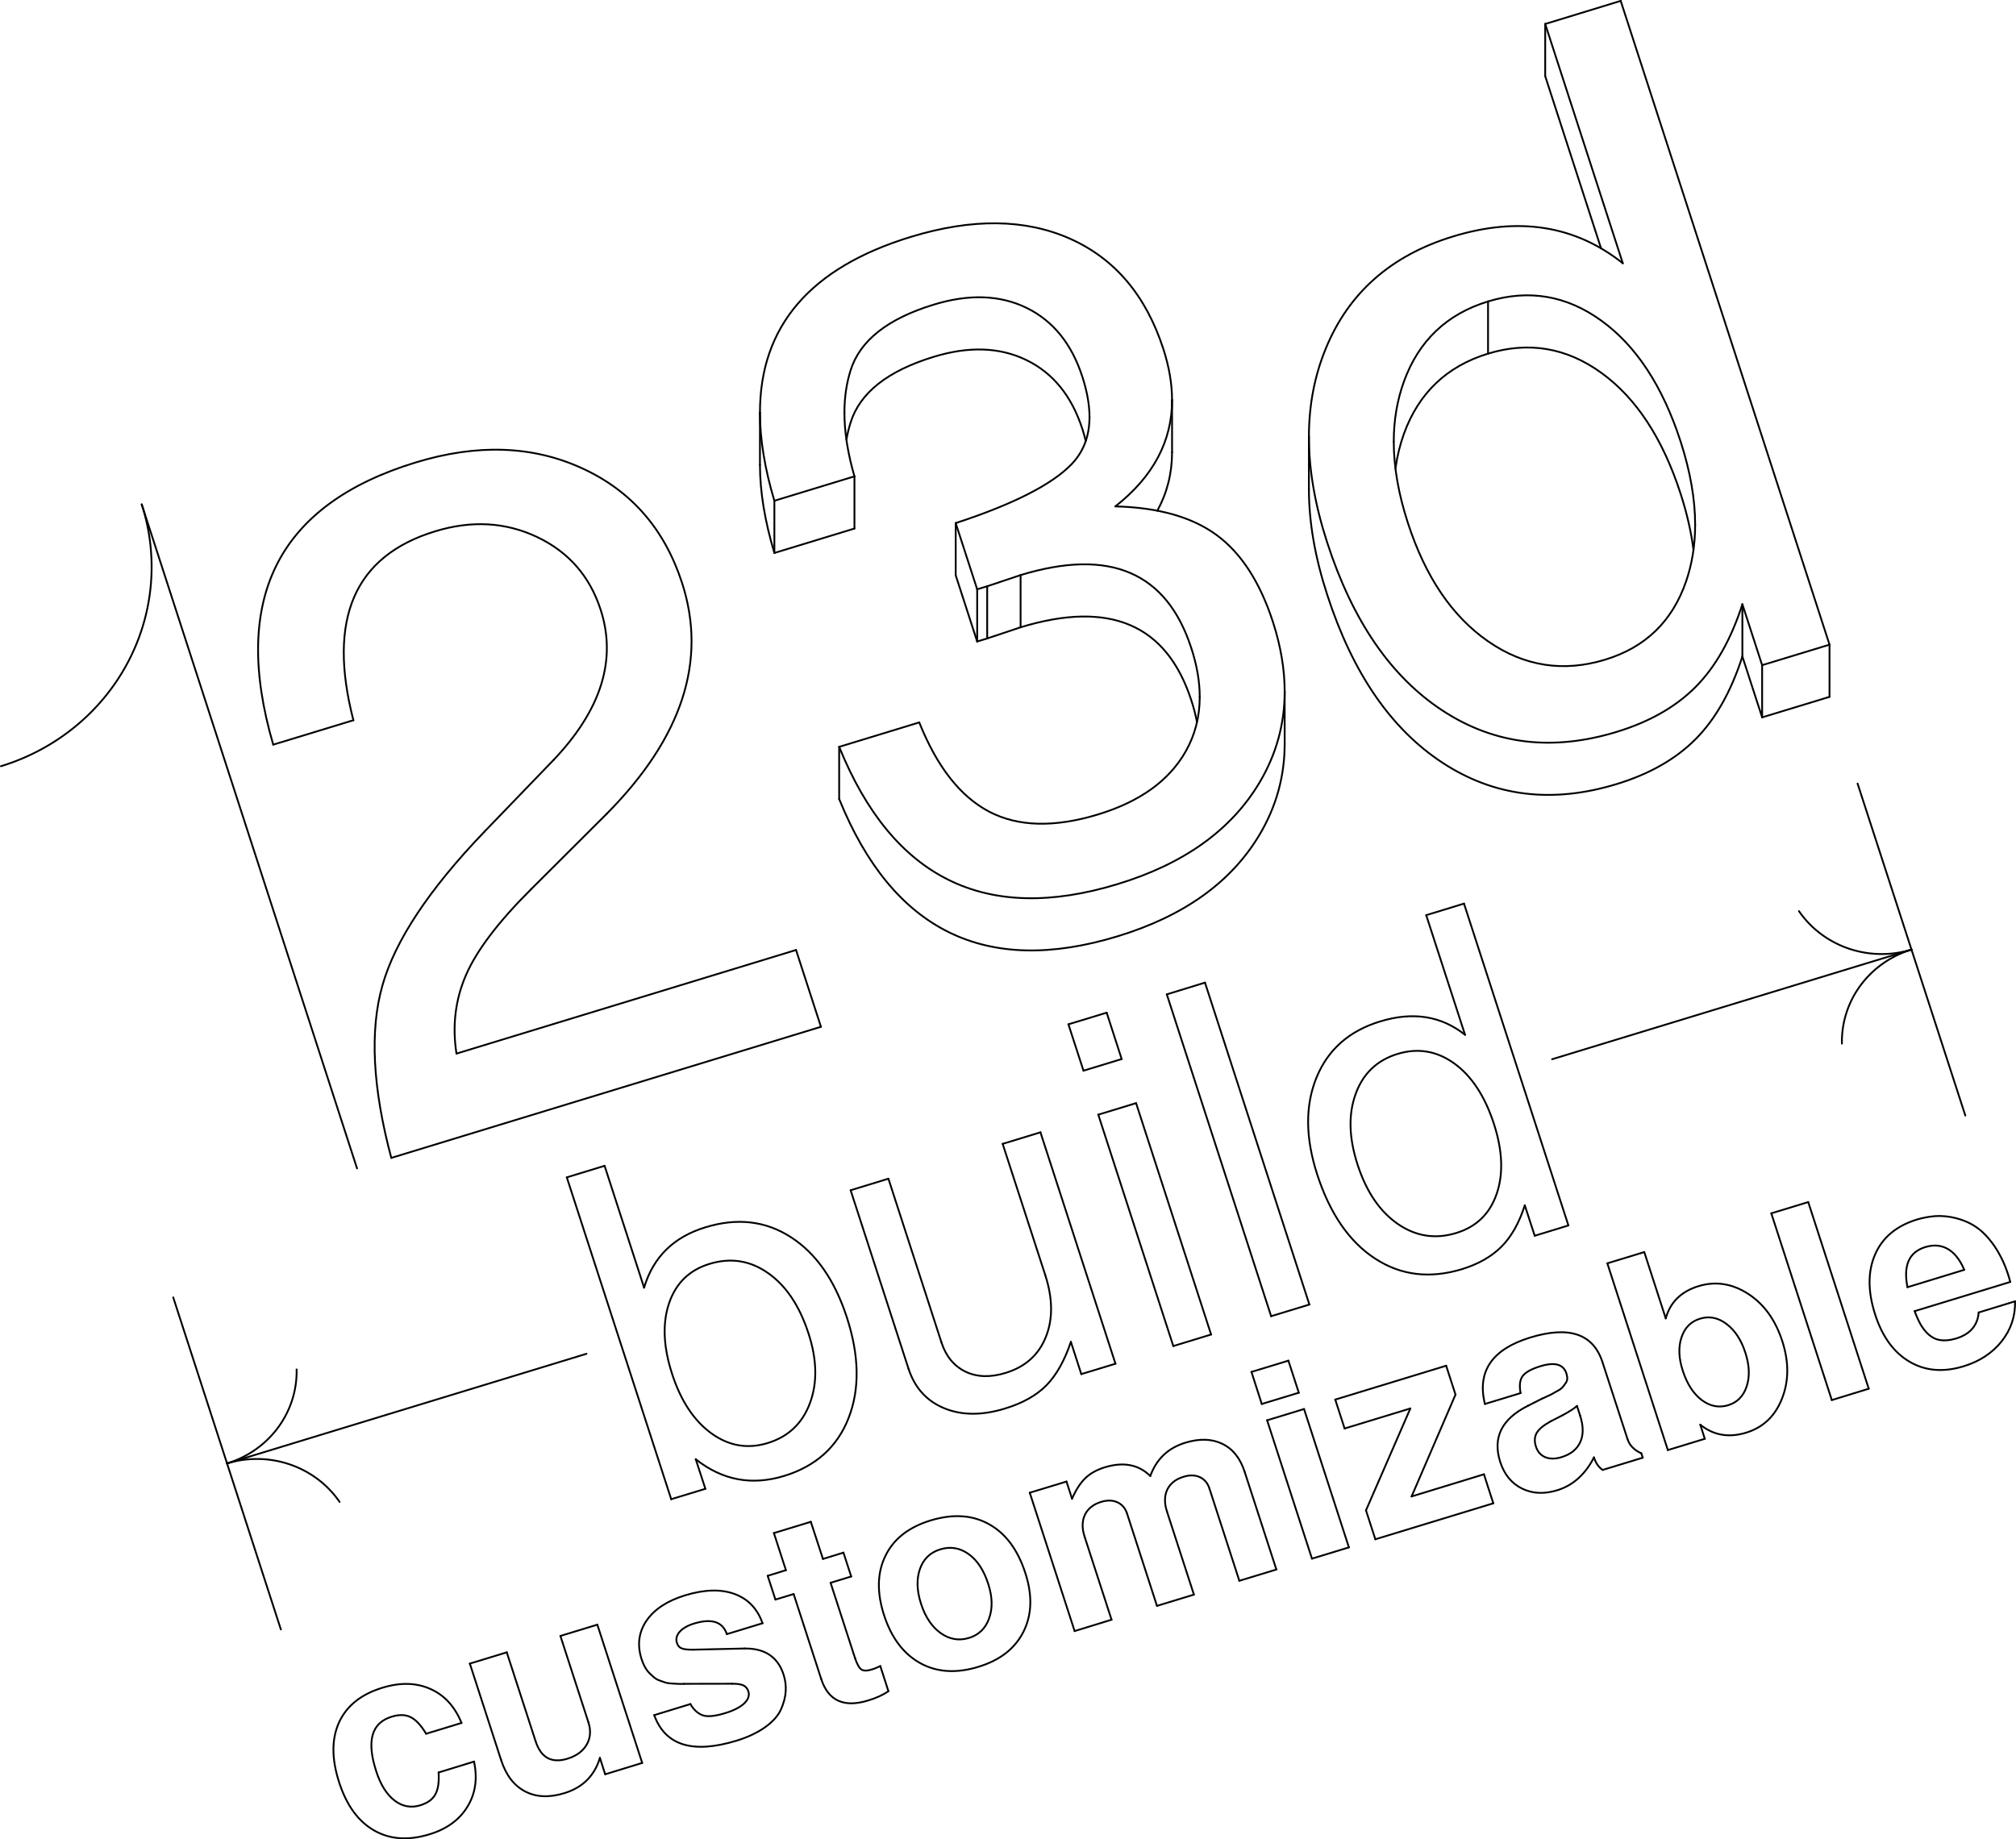 <?xml version='1.0' encoding='utf-8'?>
<svg width="100.09mm" height="91.336mm" viewBox="-14.129 -4.692 21.124 19.276" version="1.1" xmlns="http://www.w3.org/2000/svg">
  <g transform="scale(1,-1)" stroke-linecap="round">
    <g fill="none" stroke="rgb(0,0,0)" stroke-width="0.019">
      <line x1="-5.176" y1="-0.847" x2="-5.176" y2="-0.3" />
      <line x1="-4.115" y1="-1.337" x2="-4.115" y2="-0.79" />
      <path d="M -5.26,0.082 Q -5.244,0.177 -5.216,0.265 Q -5.069,0.732 -4.344,0.953 Q -3.791,1.122 -3.373,0.918 Q -2.956,0.715 -2.788,0.197 Q -2.767,0.132 -2.752,0.07" />
      <path d="M -5.176,-0.3 Q -5.281,0.062 -5.281,0.367" />
      <path d="M -5.281,0.367 Q -5.281,0.607 -5.216,0.812 Q -5.069,1.279 -4.344,1.5 Q -3.791,1.669 -3.373,1.466 Q -2.956,1.262 -2.788,0.744 Q -2.713,0.512 -2.713,0.322" />
      <path d="M -2.713,0.322 Q -2.713,0.02 -2.904,-0.176 Q -3.215,-0.495 -4.115,-0.79" />
      <line x1="-6.015" y1="-1.103" x2="-6.015" y2="-0.556" />
      <line x1="-5.176" y1="-0.847" x2="-6.015" y2="-1.103" />
      <line x1="-5.176" y1="-0.3" x2="-6.015" y2="-0.556" />
      <path d="M -2.002,-0.66 Q -1.848,-0.378 -1.848,-0.048" />
      <path d="M -6.166,-0.18 Q -6.166,-0.599 -6.015,-1.103" />
      <path d="M -2.442,-0.615 Q -1.848,-0.148 -1.848,0.499" />
      <path d="M -1.848,0.499 Q -1.848,0.753 -1.939,1.034 Q -2.212,1.876 -2.916,2.19 Q -3.621,2.504 -4.584,2.21 Q -6.166,1.727 -6.166,0.368" />
      <path d="M -6.166,0.368 Q -6.166,-0.052 -6.015,-0.556" />
      <line x1="-5.336" y1="-3.682" x2="-5.336" y2="-3.135" />
      <path d="M -5.336,-3.682 Q -4.496,-5.755 -2.417,-5.12 Q -1.377,-4.803 -0.932,-4.057 Q -0.668,-3.614 -0.668,-3.103" />
      <path d="M -5.336,-3.135 Q -4.496,-5.208 -2.417,-4.573 Q -1.377,-4.256 -0.932,-3.51 Q -0.668,-3.066 -0.668,-2.556" />
      <path d="M -0.668,-2.556 Q -0.668,-2.208 -0.79,-1.829 Q -0.994,-1.2 -1.38,-0.916 Q -1.766,-0.632 -2.442,-0.615" />
      <line x1="-5.336" y1="-3.135" x2="-4.497" y2="-2.879" />
      <line x1="-3.435" y1="-1.882" x2="-3.435" y2="-1.335" />
      <path d="M -3.435,-1.882 Q -2.033,-1.454 -1.646,-2.648 Q -1.608,-2.764 -1.587,-2.875" />
      <path d="M -3.435,-1.335 Q -2.033,-0.907 -1.646,-2.101 Q -1.558,-2.371 -1.558,-2.612" />
      <path d="M -1.558,-2.612 Q -1.558,-2.922 -1.704,-3.181 Q -1.964,-3.642 -2.622,-3.843 Q -3.309,-4.052 -3.763,-3.815 Q -4.218,-3.577 -4.497,-2.879" />
      <line x1="-3.785" y1="-1.999" x2="-3.785" y2="-1.452" />
      <line x1="-3.435" y1="-1.882" x2="-3.785" y2="-1.999" />
      <line x1="-3.435" y1="-1.335" x2="-3.785" y2="-1.452" />
      <line x1="-3.89" y1="-2.031" x2="-3.89" y2="-1.484" />
      <line x1="-3.785" y1="-1.999" x2="-3.89" y2="-2.031" />
      <line x1="-3.785" y1="-1.452" x2="-3.89" y2="-1.484" />
      <line x1="-3.89" y1="-2.031" x2="-4.115" y2="-1.337" />
      <line x1="-3.89" y1="-1.484" x2="-4.115" y2="-0.79" />
      <line x1="2.062" y1="3.894" x2="2.062" y2="4.441" />
      <line x1="2.062" y1="4.441" x2="2.853" y2="4.683" />
      <line x1="5.041" y1="-2.611" x2="5.041" y2="-2.064" />
      <line x1="2.853" y1="4.683" x2="5.041" y2="-2.064" />
      <line x1="4.335" y1="-2.826" x2="4.335" y2="-2.279" />
      <line x1="5.041" y1="-2.611" x2="4.335" y2="-2.826" />
      <line x1="5.041" y1="-2.064" x2="4.335" y2="-2.279" />
      <line x1="4.128" y1="-2.188" x2="4.128" y2="-1.641" />
      <line x1="4.335" y1="-2.826" x2="4.128" y2="-2.188" />
      <line x1="4.335" y1="-2.279" x2="4.128" y2="-1.641" />
      <path d="M -0.414,-0.435 Q -0.414,-0.952 -0.222,-1.542 Q 0.177,-2.773 0.988,-3.303 Q 1.8,-3.834 2.811,-3.525 Q 3.326,-3.368 3.638,-3.054 Q 3.95,-2.74 4.128,-2.188" />
      <path d="M 2.875,1.933 Q 2.126,2.529 1.096,2.214 Q 0.123,1.917 -0.237,1.04 Q -0.414,0.61 -0.414,0.113" />
      <path d="M -0.414,0.113 Q -0.414,-0.405 -0.222,-0.995 Q 0.177,-2.226 0.988,-2.756 Q 1.8,-3.287 2.811,-2.978 Q 3.326,-2.821 3.638,-2.507 Q 3.95,-2.193 4.128,-1.641" />
      <line x1="2.647" y1="2.09" x2="2.062" y2="3.894" />
      <line x1="2.875" y1="1.933" x2="2.062" y2="4.441" />
      <path d="M 1.463,0.986 Q 2.103,1.181 2.651,0.784 Q 3.199,0.387 3.481,-0.483 Q 3.581,-0.793 3.616,-1.074" />
      <path d="M 0.493,-0.218 Q 0.519,-0.028 0.582,0.147 Q 0.815,0.788 1.463,0.986" />
      <path d="M 1.463,1.533 Q 2.103,1.728 2.651,1.331 Q 3.199,0.934 3.481,0.064 Q 3.633,-0.406 3.633,-0.808" />
      <path d="M 3.633,-0.808 Q 3.633,-1.127 3.537,-1.404 Q 3.321,-2.029 2.691,-2.221 Q 2.033,-2.422 1.466,-2.031 Q 0.899,-1.639 0.623,-0.788 Q 0.475,-0.333 0.475,0.063" />
      <path d="M 0.475,0.063 Q 0.475,0.4 0.582,0.695 Q 0.815,1.335 1.463,1.533" />
      <line x1="-10.426" y1="-2.856" x2="-11.266" y2="-3.112" />
      <path d="M -7.771,-3.836 Q -6.586,-2.64 -6.982,-1.418 Q -7.258,-0.567 -8.033,-0.214 Q -8.808,0.14 -9.772,-0.154 Q -11.937,-0.815 -11.266,-3.112" />
      <line x1="-7.771" y1="-3.836" x2="-8.563" y2="-4.626" />
      <path d="M -9.346,-6.35 Q -9.414,-5.913 -9.246,-5.526 Q -9.078,-5.139 -8.563,-4.626" />
      <line x1="-9.346" y1="-6.35" x2="-5.788" y2="-5.264" />
      <line x1="-5.788" y1="-5.264" x2="-5.527" y2="-6.069" />
      <line x1="-5.527" y1="-6.069" x2="-10.029" y2="-7.443" />
      <path d="M -9.052,-4.023 Q -9.922,-4.929 -10.122,-5.636 Q -10.323,-6.343 -10.029,-7.443" />
      <line x1="-9.052" y1="-4.023" x2="-8.33" y2="-3.274" />
      <path d="M -10.426,-2.856 Q -10.838,-1.263 -9.569,-0.876 Q -8.997,-0.701 -8.501,-0.936 Q -8.006,-1.171 -7.835,-1.699 Q -7.58,-2.486 -8.33,-3.274" />
      <line x1="-1.903" y1="-5.729" x2="-1.503" y2="-5.606" />
      <line x1="-1.503" y1="-5.606" x2="-0.409" y2="-8.98" />
      <line x1="-0.409" y1="-8.98" x2="-0.81" y2="-9.102" />
      <line x1="-0.81" y1="-9.102" x2="-1.903" y2="-5.729" />
      <line x1="0.815" y1="-4.899" x2="1.211" y2="-4.778" />
      <line x1="1.211" y1="-4.778" x2="2.305" y2="-8.151" />
      <line x1="2.305" y1="-8.151" x2="1.952" y2="-8.259" />
      <line x1="1.952" y1="-8.259" x2="1.848" y2="-7.94" />
      <path d="M 1.222,-6.153 Q 0.847,-5.855 0.332,-6.013 Q -0.154,-6.161 -0.334,-6.6 Q -0.514,-7.039 -0.327,-7.617 Q -0.127,-8.233 0.279,-8.498 Q 0.684,-8.763 1.19,-8.609 Q 1.447,-8.53 1.604,-8.373 Q 1.76,-8.216 1.848,-7.94" />
      <line x1="1.222" y1="-6.153" x2="0.815" y2="-4.899" />
      <path d="M 0.516,-6.353 Q 0.836,-6.256 1.11,-6.454 Q 1.384,-6.653 1.525,-7.088 Q 1.661,-7.509 1.553,-7.821 Q 1.445,-8.134 1.13,-8.23 Q 0.801,-8.331 0.517,-8.135 Q 0.234,-7.939 0.096,-7.514 Q -0.041,-7.093 0.076,-6.772 Q 0.192,-6.452 0.516,-6.353" />
      <line x1="-7.096" y1="-11.02" x2="-8.19" y2="-7.647" />
      <line x1="-8.19" y1="-7.647" x2="-7.794" y2="-7.526" />
      <line x1="-7.794" y1="-7.526" x2="-7.38" y2="-8.803" />
      <path d="M -6.839,-10.601 Q -6.422,-10.932 -5.912,-10.776 Q -5.416,-10.624 -5.238,-10.171 Q -5.06,-9.718 -5.255,-9.116 Q -5.446,-8.528 -5.843,-8.273 Q -6.24,-8.018 -6.736,-8.17 Q -7.237,-8.322 -7.38,-8.803" />
      <line x1="-6.839" y1="-10.601" x2="-6.738" y2="-10.911" />
      <line x1="-6.738" y1="-10.911" x2="-7.096" y2="-11.02" />
      <path d="M -6.695,-8.554 Q -6.362,-8.452 -6.08,-8.651 Q -5.798,-8.849 -5.657,-9.284 Q -5.523,-9.696 -5.643,-10.015 Q -5.762,-10.333 -6.086,-10.432 Q -6.401,-10.528 -6.675,-10.33 Q -6.949,-10.131 -7.087,-9.706 Q -7.225,-9.28 -7.118,-8.965 Q -7.01,-8.65 -6.695,-8.554" />
      <line x1="-3.227" y1="-7.175" x2="-2.441" y2="-9.6" />
      <line x1="-2.441" y1="-9.6" x2="-2.799" y2="-9.709" />
      <line x1="-2.799" y1="-9.709" x2="-2.908" y2="-9.371" />
      <path d="M -4.61,-9.651 Q -4.512,-9.952 -4.237,-10.066 Q -3.961,-10.181 -3.599,-10.07 Q -3.322,-9.986 -3.164,-9.826 Q -3.007,-9.665 -2.908,-9.371" />
      <line x1="-4.61" y1="-9.651" x2="-5.216" y2="-7.782" />
      <line x1="-5.216" y1="-7.782" x2="-4.82" y2="-7.661" />
      <line x1="-4.82" y1="-7.661" x2="-4.264" y2="-9.378" />
      <path d="M -3.177,-8.67 Q -3.057,-9.04 -3.171,-9.321 Q -3.284,-9.603 -3.594,-9.697 Q -3.832,-9.77 -4.013,-9.683 Q -4.193,-9.595 -4.264,-9.378" />
      <line x1="-3.177" y1="-8.67" x2="-3.623" y2="-7.296" />
      <line x1="-3.623" y1="-7.296" x2="-3.227" y2="-7.175" />
      <line x1="-2.934" y1="-6.043" x2="-2.533" y2="-5.921" />
      <line x1="-2.533" y1="-5.921" x2="-2.376" y2="-6.407" />
      <line x1="-2.376" y1="-6.407" x2="-2.776" y2="-6.529" />
      <line x1="-2.776" y1="-6.529" x2="-2.934" y2="-6.043" />
      <line x1="-2.621" y1="-6.99" x2="-2.225" y2="-6.869" />
      <line x1="-2.225" y1="-6.869" x2="-1.439" y2="-9.294" />
      <line x1="-1.439" y1="-9.294" x2="-1.835" y2="-9.415" />
      <line x1="-1.835" y1="-9.415" x2="-2.621" y2="-6.99" />
      <path d="M 6.935,-8.743 C 6.896,-8.593 6.836,-8.464 6.766,-8.363 C 6.705,-8.276 6.642,-8.211 6.576,-8.167 C 6.448,-8.079 6.28,-8.045 6.152,-8.053 C 6.086,-8.058 6.021,-8.07 5.957,-8.089 C 5.743,-8.155 5.597,-8.276 5.519,-8.454 C 5.441,-8.633 5.441,-8.843 5.52,-9.087 C 5.595,-9.319 5.716,-9.484 5.881,-9.58 C 6.045,-9.676 6.234,-9.692 6.446,-9.627 C 6.614,-9.576 6.747,-9.488 6.845,-9.365 C 6.942,-9.242 6.989,-9.102 6.985,-8.946" />
      <line x1="6.935" y1="-8.743" x2="5.933" y2="-9.049" />
      <path d="M 6.604,-9.063 C 6.593,-9.2 6.514,-9.291 6.367,-9.336 C 6.304,-9.355 6.249,-9.36 6.2,-9.352 C 6.104,-9.339 6.038,-9.261 5.995,-9.188 C 5.974,-9.15 5.953,-9.104 5.933,-9.049" />
      <line x1="6.604" y1="-9.063" x2="6.985" y2="-8.946" />
      <line x1="5.858" y1="-8.798" x2="6.453" y2="-8.616" />
      <path d="M 5.858,-8.798 C 5.812,-8.57 5.875,-8.43 6.044,-8.378 C 6.224,-8.322 6.367,-8.412 6.453,-8.616" />
      <path d="M -9.533,-13.884 C -9.522,-14.087 -9.572,-14.179 -9.725,-14.228 C -9.823,-14.258 -9.913,-14.241 -9.995,-14.178 C -10.077,-14.115 -10.142,-14.012 -10.187,-13.871 C -10.29,-13.554 -10.236,-13.364 -10.026,-13.3 C -9.947,-13.275 -9.88,-13.277 -9.825,-13.305 C -9.771,-13.332 -9.717,-13.39 -9.664,-13.478" />
      <line x1="-9.533" y1="-13.884" x2="-9.162" y2="-13.77" />
      <path d="M -9.293,-13.365 Q -9.399,-13.105 -9.621,-13.008 Q -9.842,-12.91 -10.122,-12.996 Q -10.456,-13.098 -10.576,-13.358 Q -10.695,-13.619 -10.575,-13.989 Q -10.458,-14.349 -10.21,-14.491 Q -9.961,-14.634 -9.629,-14.532 Q -9.358,-14.45 -9.232,-14.244 Q -9.105,-14.039 -9.162,-13.77" />
      <line x1="-9.293" y1="-13.365" x2="-9.664" y2="-13.478" />
      <line x1="-7.87" y1="-12.335" x2="-7.4" y2="-13.784" />
      <line x1="-7.4" y1="-13.784" x2="-7.788" y2="-13.903" />
      <line x1="-7.788" y1="-13.903" x2="-7.843" y2="-13.731" />
      <path d="M -8.879,-13.752 Q -8.802,-13.991 -8.628,-14.082 Q -8.454,-14.174 -8.216,-14.101 Q -7.928,-14.013 -7.843,-13.731" />
      <line x1="-8.879" y1="-13.752" x2="-9.206" y2="-12.743" />
      <line x1="-9.206" y1="-12.743" x2="-8.819" y2="-12.625" />
      <line x1="-8.819" y1="-12.625" x2="-8.517" y2="-13.556" />
      <path d="M -7.963,-13.36 Q -7.922,-13.489 -7.982,-13.593 Q -8.043,-13.697 -8.184,-13.74 Q -8.433,-13.816 -8.517,-13.556" />
      <line x1="-7.963" y1="-13.36" x2="-8.257" y2="-12.453" />
      <line x1="-8.257" y1="-12.453" x2="-7.87" y2="-12.335" />
      <line x1="-7.274" y1="-13.283" x2="-6.895" y2="-13.167" />
      <path d="M -6.457,-12.954 C -6.35,-12.954 -6.309,-12.974 -6.288,-13.032 C -6.258,-13.12 -6.351,-13.208 -6.53,-13.262 C -6.641,-13.296 -6.721,-13.303 -6.771,-13.283 C -6.821,-13.263 -6.862,-13.224 -6.895,-13.167" />
      <line x1="-6.457" y1="-12.954" x2="-6.964" y2="-12.955" />
      <path d="M -6.139,-12.32 C -6.193,-12.167 -6.291,-12.065 -6.433,-12.013 C -6.576,-11.961 -6.747,-11.966 -6.949,-12.027 C -7.138,-12.085 -7.274,-12.174 -7.356,-12.295 C -7.437,-12.415 -7.454,-12.549 -7.406,-12.698 C -7.386,-12.76 -7.358,-12.809 -7.322,-12.845 C -7.285,-12.879 -7.262,-12.906 -7.215,-12.921 C -7.192,-12.929 -7.173,-12.936 -7.159,-12.941 C -7.144,-12.946 -7.124,-12.949 -7.099,-12.951 C -7.074,-12.952 -7.057,-12.953 -7.048,-12.954 C -7.038,-12.955 -7.022,-12.956 -7,-12.956 C -6.978,-12.956 -6.966,-12.956 -6.964,-12.955" />
      <line x1="-6.139" y1="-12.32" x2="-6.513" y2="-12.434" />
      <path d="M -6.864,-12.597 C -6.923,-12.598 -6.964,-12.593 -6.987,-12.583 C -7.011,-12.574 -7.027,-12.555 -7.036,-12.526 C -7.064,-12.445 -6.99,-12.363 -6.856,-12.323 C -6.671,-12.267 -6.557,-12.304 -6.513,-12.434" />
      <line x1="-6.864" y1="-12.597" x2="-6.33" y2="-12.585" />
      <path d="M -7.274,-13.283 C -7.159,-13.601 -6.871,-13.691 -6.412,-13.551 C -6.166,-13.477 -5.999,-13.348 -5.944,-13.219 C -5.886,-13.087 -5.883,-12.972 -5.918,-12.86 C -5.979,-12.672 -6.117,-12.581 -6.33,-12.585" />
      <line x1="-5.506" y1="-11.646" x2="-5.291" y2="-11.58" />
      <line x1="-5.291" y1="-11.58" x2="-5.21" y2="-11.83" />
      <line x1="-5.21" y1="-11.83" x2="-5.426" y2="-11.896" />
      <line x1="-5.426" y1="-11.896" x2="-5.17" y2="-12.685" />
      <path d="M -4.905,-12.769 Q -4.961,-12.795 -4.991,-12.804 Q -5.069,-12.828 -5.103,-12.805 Q -5.138,-12.781 -5.17,-12.685" />
      <line x1="-4.905" y1="-12.769" x2="-4.82" y2="-13.032" />
      <path d="M -5.524,-12.905 Q -5.413,-13.246 -5.034,-13.13 Q -4.904,-13.091 -4.82,-13.032" />
      <line x1="-5.524" y1="-12.905" x2="-5.813" y2="-12.014" />
      <line x1="-5.813" y1="-12.014" x2="-6.004" y2="-12.072" />
      <line x1="-6.004" y1="-12.072" x2="-6.085" y2="-11.823" />
      <line x1="-6.085" y1="-11.823" x2="-5.894" y2="-11.764" />
      <line x1="-5.894" y1="-11.764" x2="-6.02" y2="-11.375" />
      <line x1="-6.02" y1="-11.375" x2="-5.633" y2="-11.257" />
      <line x1="-5.633" y1="-11.257" x2="-5.506" y2="-11.646" />
      <path d="M -4.379,-11.243 Q -4.722,-11.348 -4.851,-11.613 Q -4.981,-11.878 -4.866,-12.235 Q -4.75,-12.592 -4.487,-12.738 Q -4.224,-12.883 -3.878,-12.777 Q -3.538,-12.674 -3.405,-12.409 Q -3.272,-12.144 -3.385,-11.795 Q -3.504,-11.427 -3.766,-11.282 Q -4.027,-11.136 -4.379,-11.243" />
      <path d="M -4.277,-11.546 Q -4.117,-11.497 -3.98,-11.595 Q -3.843,-11.693 -3.774,-11.908 Q -3.708,-12.112 -3.765,-12.269 Q -3.821,-12.427 -3.976,-12.474 Q -4.134,-12.522 -4.273,-12.423 Q -4.411,-12.324 -4.478,-12.117 Q -4.545,-11.91 -4.49,-11.752 Q -4.435,-11.594 -4.277,-11.546" />
      <line x1="-2.869" y1="-12.402" x2="-3.339" y2="-10.952" />
      <line x1="-3.339" y1="-10.952" x2="-2.954" y2="-10.835" />
      <line x1="-2.954" y1="-10.835" x2="-2.896" y2="-11.015" />
      <path d="M -2.076,-10.777 Q -2.26,-10.596 -2.553,-10.686 Q -2.68,-10.725 -2.757,-10.8 Q -2.835,-10.875 -2.896,-11.015" />
      <path d="M -1.088,-10.731 Q -1.157,-10.519 -1.321,-10.44 Q -1.485,-10.36 -1.709,-10.428 Q -1.98,-10.511 -2.076,-10.777" />
      <line x1="-1.088" y1="-10.731" x2="-0.755" y2="-11.757" />
      <line x1="-0.755" y1="-11.757" x2="-1.143" y2="-11.875" />
      <line x1="-1.143" y1="-11.875" x2="-1.456" y2="-10.909" />
      <path d="M -1.901,-11.15 C -1.96,-10.974 -1.892,-10.833 -1.727,-10.785 C -1.6,-10.744 -1.491,-10.795 -1.456,-10.909" />
      <line x1="-1.901" y1="-11.15" x2="-1.619" y2="-12.02" />
      <line x1="-1.619" y1="-12.02" x2="-2.006" y2="-12.138" />
      <line x1="-2.006" y1="-12.138" x2="-2.319" y2="-11.172" />
      <path d="M -2.764,-11.414 C -2.823,-11.237 -2.755,-11.097 -2.59,-11.048 C -2.463,-11.008 -2.354,-11.059 -2.319,-11.172" />
      <line x1="-2.764" y1="-11.414" x2="-2.482" y2="-12.283" />
      <line x1="-2.482" y1="-12.283" x2="-2.869" y2="-12.402" />
      <line x1="-1.016" y1="-9.686" x2="-0.629" y2="-9.568" />
      <line x1="-0.629" y1="-9.568" x2="-0.52" y2="-9.904" />
      <line x1="-0.52" y1="-9.904" x2="-0.908" y2="-10.022" />
      <line x1="-0.908" y1="-10.022" x2="-1.016" y2="-9.686" />
      <line x1="-0.852" y1="-10.193" x2="-0.465" y2="-10.075" />
      <line x1="-0.465" y1="-10.075" x2="0.005" y2="-11.525" />
      <line x1="0.005" y1="-11.525" x2="-0.382" y2="-11.643" />
      <line x1="-0.382" y1="-11.643" x2="-0.852" y2="-10.193" />
      <line x1="-0.138" y1="-9.976" x2="1.024" y2="-9.621" />
      <line x1="1.024" y1="-9.621" x2="1.122" y2="-9.924" />
      <line x1="1.122" y1="-9.924" x2="0.662" y2="-10.991" />
      <line x1="0.662" y1="-10.991" x2="1.42" y2="-10.759" />
      <line x1="1.42" y1="-10.759" x2="1.518" y2="-11.063" />
      <line x1="1.518" y1="-11.063" x2="0.282" y2="-11.44" />
      <line x1="0.282" y1="-11.44" x2="0.184" y2="-11.137" />
      <line x1="0.184" y1="-11.137" x2="0.649" y2="-10.069" />
      <line x1="0.649" y1="-10.069" x2="-0.04" y2="-10.279" />
      <line x1="-0.04" y1="-10.279" x2="-0.138" y2="-9.976" />
      <path d="M 1.883,-10.04 Q 1.467,-10.247 1.591,-10.631 Q 1.655,-10.827 1.818,-10.908 Q 1.981,-10.989 2.186,-10.927 Q 2.435,-10.851 2.573,-10.582" />
      <line x1="1.883" y1="-10.04" x2="2.029" y2="-9.966" />
      <path d="M 1.804,-9.908 C 1.789,-9.83 1.796,-9.771 1.825,-9.73 C 1.855,-9.69 1.917,-9.655 2.013,-9.626 C 2.163,-9.58 2.253,-9.606 2.284,-9.702 C 2.296,-9.742 2.299,-9.774 2.274,-9.807 C 2.247,-9.841 2.246,-9.855 2.193,-9.884 C 2.168,-9.897 2.151,-9.907 2.143,-9.912 C 2.134,-9.918 2.114,-9.928 2.082,-9.942 C 2.051,-9.957 2.033,-9.965 2.029,-9.966" />
      <line x1="1.804" y1="-9.908" x2="1.43" y2="-10.022" />
      <path d="M 2.662,-9.584 Q 2.518,-9.139 1.907,-9.325 Q 1.304,-9.509 1.43,-10.022" />
      <line x1="2.662" y1="-9.584" x2="2.924" y2="-10.389" />
      <path d="M 2.924,-10.389 Q 2.956,-10.489 3.069,-10.539" />
      <line x1="3.069" y1="-10.539" x2="3.084" y2="-10.585" />
      <line x1="3.084" y1="-10.585" x2="2.664" y2="-10.713" />
      <path d="M 2.664,-10.713 Q 2.602,-10.673 2.573,-10.582" />
      <line x1="2.428" y1="-10.145" x2="2.395" y2="-10.043" />
      <path d="M 2.395,-10.043 Q 2.35,-10.083 2.246,-10.139" />
      <line x1="2.246" y1="-10.139" x2="2.121" y2="-10.203" />
      <path d="M 2.428,-10.145 Q 2.481,-10.309 2.429,-10.422 Q 2.378,-10.535 2.231,-10.58 Q 2.135,-10.609 2.063,-10.58 Q 1.991,-10.55 1.965,-10.469 Q 1.938,-10.386 1.973,-10.325 Q 2.008,-10.265 2.121,-10.203" />
      <path d="M 3.687,-10.239 Q 3.893,-10.406 4.167,-10.323 Q 4.435,-10.241 4.543,-9.966 Q 4.652,-9.691 4.546,-9.363 Q 4.437,-9.028 4.187,-8.867 Q 3.937,-8.706 3.669,-8.787 Q 3.395,-8.871 3.325,-9.125" />
      <line x1="3.687" y1="-10.239" x2="3.734" y2="-10.387" />
      <line x1="3.734" y1="-10.387" x2="3.347" y2="-10.505" />
      <line x1="3.347" y1="-10.505" x2="2.713" y2="-8.548" />
      <line x1="2.713" y1="-8.548" x2="3.1" y2="-8.43" />
      <line x1="3.1" y1="-8.43" x2="3.325" y2="-9.125" />
      <path d="M 3.961,-9.183 Q 4.094,-9.283 4.159,-9.484 Q 4.224,-9.683 4.173,-9.837 Q 4.123,-9.991 3.979,-10.035 Q 3.832,-10.079 3.702,-9.981 Q 3.571,-9.882 3.504,-9.675 Q 3.439,-9.477 3.49,-9.324 Q 3.541,-9.171 3.685,-9.128 Q 3.829,-9.084 3.961,-9.183" />
      <line x1="4.431" y1="-8.024" x2="4.818" y2="-7.906" />
      <line x1="4.818" y1="-7.906" x2="5.452" y2="-9.862" />
      <line x1="5.452" y1="-9.862" x2="5.065" y2="-9.981" />
      <line x1="5.065" y1="-9.981" x2="4.431" y2="-8.024" />
      <line x1="-10.388" y1="-7.553" x2="-12.644" y2="-0.594" />
      <path d="M -12.644,-0.594 A 2.256,2.189 -180.0 0,0 -14.119,-3.338" />
      <line x1="-12.314" y1="-8.905" x2="-11.75" y2="-10.645" />
      <line x1="-11.75" y1="-10.645" x2="-11.186" y2="-12.385" />
      <line x1="5.335" y1="-3.52" x2="5.9" y2="-5.26" />
      <line x1="5.9" y1="-5.26" x2="6.464" y2="-6.999" />
      <path d="M -11.75,-10.645 A 1.042,1.011 3.2782432217265045e-15 0,1 -11.021,-9.66" />
      <path d="M -11.75,-10.645 A 1.042,1.011 -180.0 0,0 -10.571,-11.048" />
      <path d="M 5.9,-5.26 A 1.042,1.011 0.0 0,1 5.171,-6.245" />
      <path d="M 5.9,-5.26 A 1.042,1.011 180.0 0,0 4.721,-4.857" />
      <line x1="-11.75" y1="-10.645" x2="-7.984" y2="-9.496" />
      <line x1="5.9" y1="-5.26" x2="2.134" y2="-6.409" />
      <line x1="1.463" y1="0.986" x2="1.463" y2="1.533" />
      <path d="M -1.848,-0.048 L -1.848,0.499" />
      <path d="M -6.166,-0.18 L -6.166,0.368" />
      <path d="M -0.668,-3.103 L -0.668,-2.556" />
      <path d="M -0.414,-0.435 L -0.414,0.113" />
    </g>
  </g>
</svg>